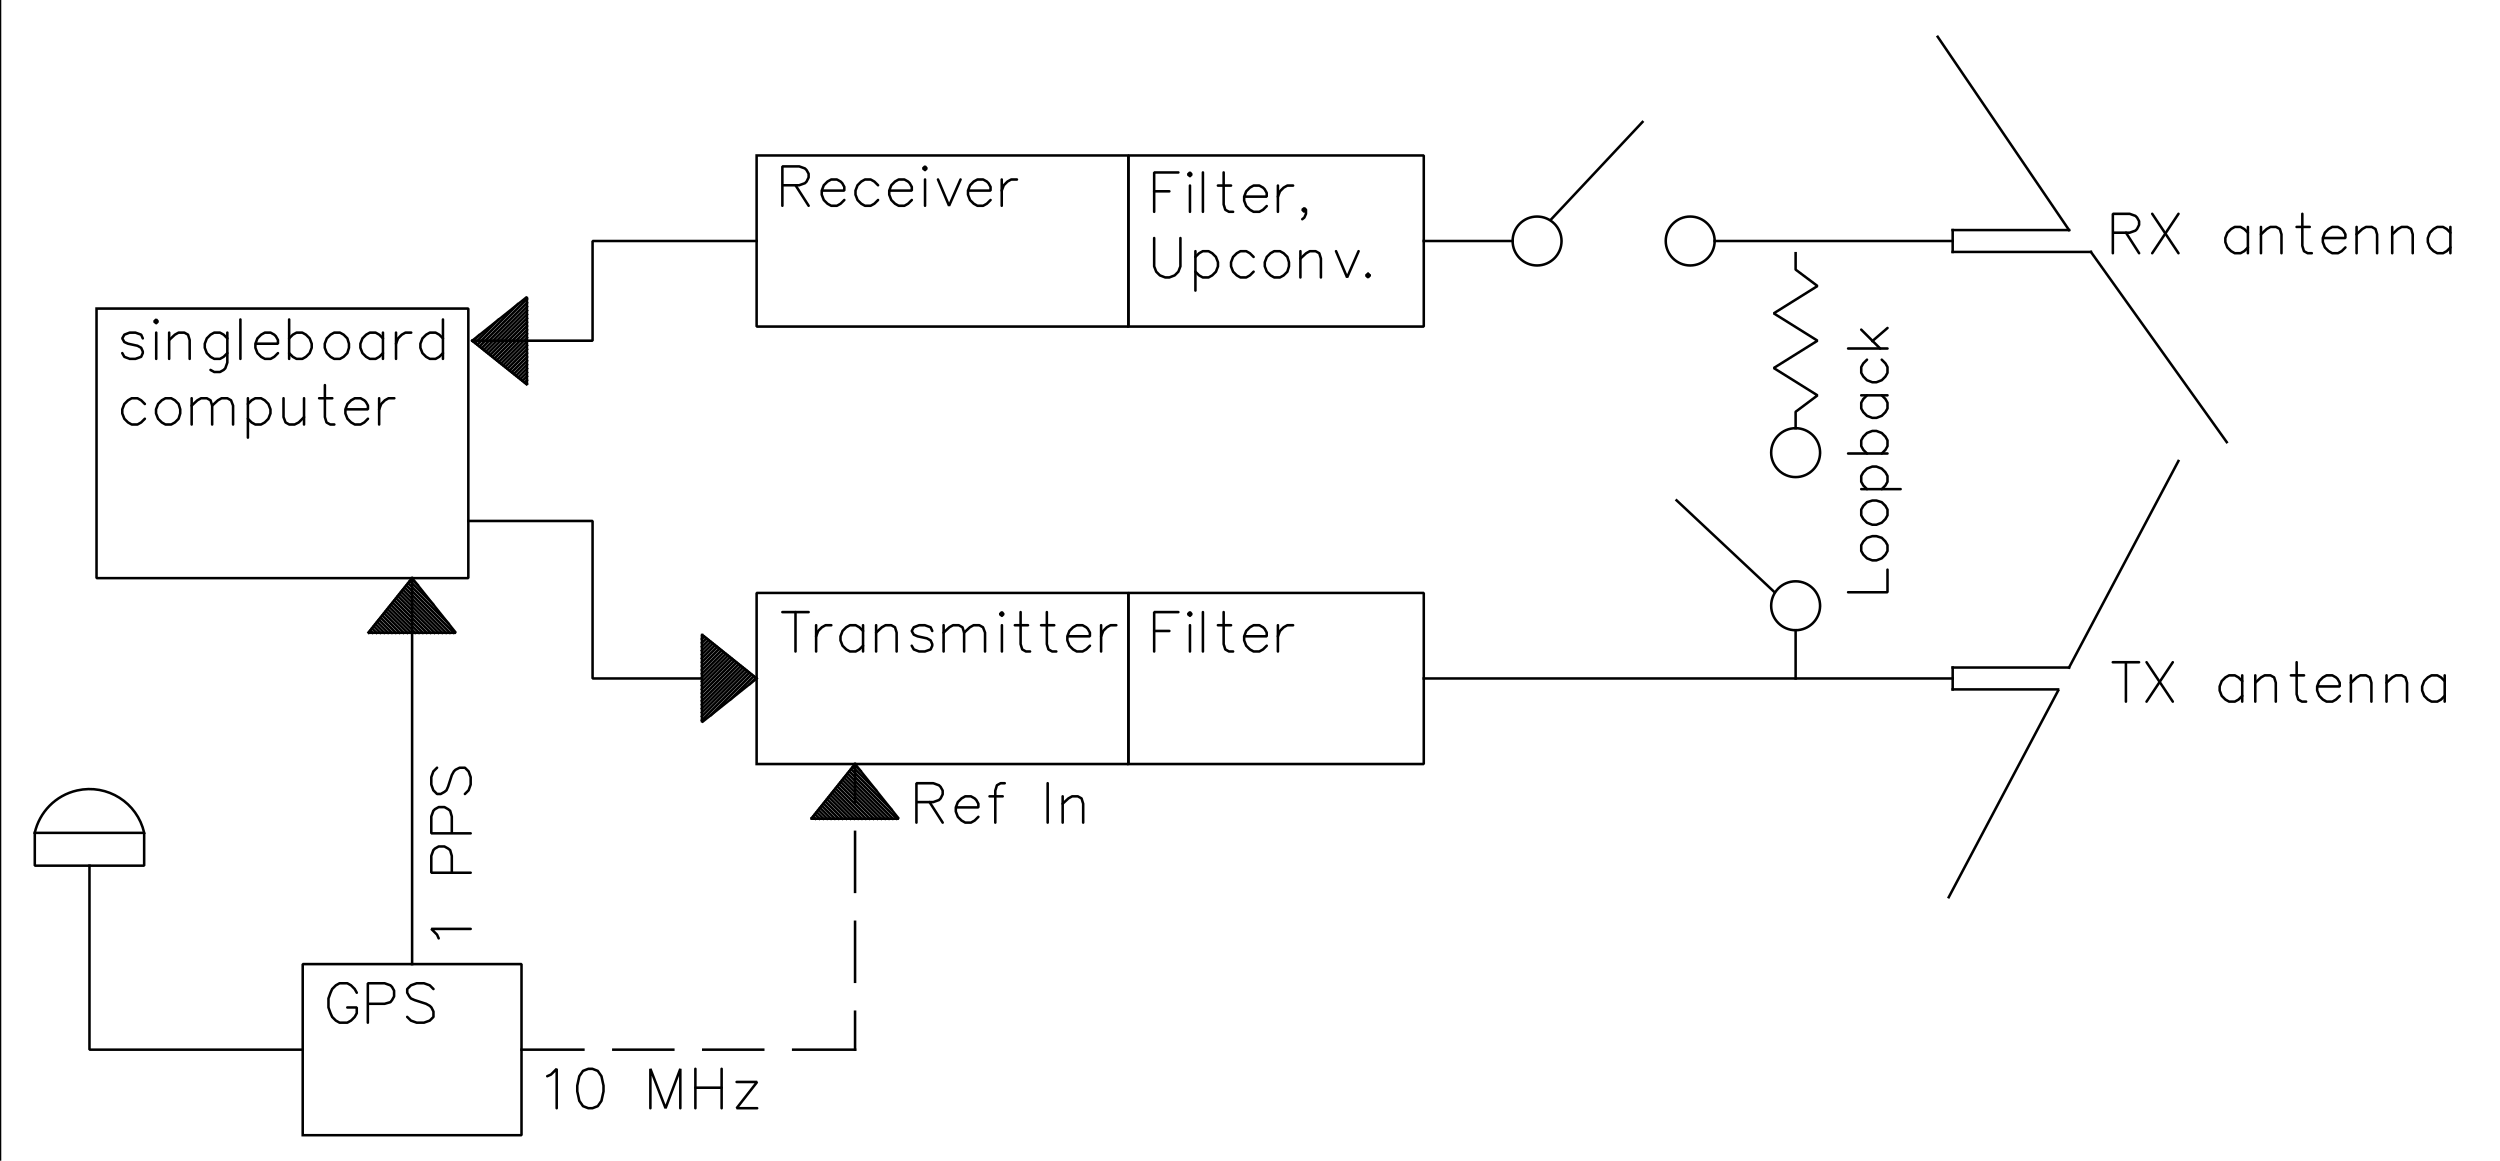 <?xml version="1.0" encoding="UTF-8" standalone="no"?>
<svg width="280.0mm" height="130.0mm"
 viewBox="0 110 980 420"
 xmlns="http://www.w3.org/2000/svg" xmlns:xlink="http://www.w3.org/1999/xlink"  version="1.2" baseProfile="tiny">
<title>Qt SVG Document</title>
<desc>Generated with Qt</desc>
<defs>
</defs>
<g fill="none" stroke="black" stroke-width="1" fill-rule="evenodd" stroke-linecap="square" stroke-linejoin="bevel" >

<g fill="#ffffff" fill-opacity="1" stroke="none" transform="matrix(1,0,0,1,0,0)"
font-family="Ubuntu" font-size="14.361" font-weight="400" font-style="normal" 
>
<path vector-effect="none" fill-rule="evenodd" d="M0,0 L1216,0 L1216,631 L0,631 L0,0"/>
</g>

<g fill="none" stroke="#000000" stroke-opacity="1" stroke-width="1" stroke-linecap="square" stroke-linejoin="bevel" transform="matrix(1,0,0,1,0,0)"
font-family="Ubuntu" font-size="14.361" font-weight="400" font-style="normal" 
>
</g>

<g fill="#000000" fill-opacity="1" stroke="#000000" stroke-opacity="1" stroke-width="1" stroke-linecap="butt" stroke-linejoin="miter" stroke-miterlimit="2" transform="matrix(1,0,0,1,0,0)"
font-family="Ubuntu" font-size="14.361" font-weight="400" font-style="normal" 
>
</g>

<g fill="#000000" fill-opacity="1" stroke="#000000" stroke-opacity="1" stroke-width="1" stroke-linecap="butt" stroke-linejoin="miter" stroke-miterlimit="2" transform="matrix(1,0,0,1,0,0)"
font-family="Ubuntu" font-size="14.361" font-weight="400" font-style="normal" 
>
</g>

<g fill="#000000" fill-opacity="1" stroke="#000000" stroke-opacity="1" stroke-width="1" stroke-linecap="square" stroke-linejoin="bevel" transform="matrix(1,0,0,1,0,0)"
font-family="Ubuntu" font-size="14.361" font-weight="400" font-style="normal" 
>
<polyline fill="none" vector-effect="non-scaling-stroke" points="37.84,213.457 37.84,319.12 183.583,319.12 183.583,213.457 37.84,213.457 " />
</g>

<g fill="#000000" fill-opacity="1" stroke="#000000" stroke-opacity="1" stroke-width="1" stroke-linecap="round" stroke-linejoin="bevel" transform="matrix(1,0,0,1,0,0)"
font-family="Ubuntu" font-size="14.361" font-weight="400" font-style="normal" 
>
<polyline fill="none" vector-effect="non-scaling-stroke" points="47.935,230.927 48.739,232.374 50.829,233.178 53.08,233.178 55.331,232.374 55.974,230.927 55.974,230.284 55.331,228.837 53.884,228.034 50.186,227.23 48.739,226.587 47.935,225.14 48.739,223.693 50.829,222.889 53.08,222.889 55.331,223.693 55.974,225.14 " />
<polyline fill="none" vector-effect="non-scaling-stroke" points="61.233,233.178 61.233,222.889 " />
<polyline fill="none" vector-effect="non-scaling-stroke" points="61.233,219.191 60.429,218.548 61.233,217.744 61.876,218.548 61.233,219.191 " />
<polyline fill="none" vector-effect="non-scaling-stroke" points="66.309,222.889 66.309,233.178 " />
<polyline fill="none" vector-effect="non-scaling-stroke" points="66.309,225.783 68.56,223.693 70.007,222.889 72.257,222.889 73.704,223.693 74.348,225.783 74.348,233.178 " />
<polyline fill="none" vector-effect="non-scaling-stroke" points="89.116,225.14 87.669,223.693 86.222,222.889 83.971,222.889 82.524,223.693 81.077,225.14 80.273,227.23 80.273,228.837 81.077,230.927 82.524,232.374 83.971,233.178 86.222,233.178 87.669,232.374 89.116,230.927 " />
<polyline fill="none" vector-effect="non-scaling-stroke" points="89.116,222.889 89.116,234.625 88.312,236.876 87.669,237.519 86.222,238.323 83.971,238.323 82.524,237.519 " />
<polyline fill="none" vector-effect="non-scaling-stroke" points="94.237,233.178 94.237,217.744 " />
<polyline fill="none" vector-effect="non-scaling-stroke" points="100.117,227.23 108.959,227.23 108.959,225.783 108.156,224.336 107.512,223.693 106.066,222.889 103.815,222.889 102.368,223.693 100.921,225.14 100.117,227.23 100.117,228.837 100.921,230.927 102.368,232.374 103.815,233.178 106.066,233.178 107.512,232.374 108.959,230.927 " />
<polyline fill="none" vector-effect="non-scaling-stroke" points="113.346,217.744 113.346,233.178 " />
<polyline fill="none" vector-effect="non-scaling-stroke" points="113.346,225.14 114.793,223.693 116.24,222.889 118.491,222.889 119.938,223.693 121.385,225.14 122.189,227.23 122.189,228.837 121.385,230.927 119.938,232.374 118.491,233.178 116.24,233.178 114.793,232.374 113.346,230.927 " />
<polyline fill="none" vector-effect="non-scaling-stroke" points="131.008,233.178 133.259,233.178 134.706,232.374 136.153,230.927 136.796,228.837 136.796,227.23 136.153,225.14 134.706,223.693 133.259,222.889 131.008,222.889 129.561,223.693 128.114,225.14 127.31,227.23 127.31,228.837 128.114,230.927 129.561,232.374 131.008,233.178 " />
<polyline fill="none" vector-effect="non-scaling-stroke" points="150.117,225.14 148.67,223.693 147.223,222.889 144.972,222.889 143.525,223.693 142.078,225.14 141.275,227.23 141.275,228.837 142.078,230.927 143.525,232.374 144.972,233.178 147.223,233.178 148.67,232.374 150.117,230.927 " />
<polyline fill="none" vector-effect="non-scaling-stroke" points="150.117,222.889 150.117,233.178 " />
<polyline fill="none" vector-effect="non-scaling-stroke" points="155.239,222.889 155.239,233.178 " />
<polyline fill="none" vector-effect="non-scaling-stroke" points="155.239,227.23 156.043,225.14 157.49,223.693 158.936,222.889 161.187,222.889 " />
<polyline fill="none" vector-effect="non-scaling-stroke" points="173.636,225.14 172.189,223.693 170.742,222.889 168.491,222.889 167.044,223.693 165.597,225.14 164.793,227.23 164.793,228.837 165.597,230.927 167.044,232.374 168.491,233.178 170.742,233.178 172.189,232.374 173.636,230.927 " />
<polyline fill="none" vector-effect="non-scaling-stroke" points="173.636,217.744 173.636,233.178 " />
<polyline fill="none" vector-effect="non-scaling-stroke" points="56.778,256.651 55.331,258.098 53.884,258.902 51.633,258.902 50.186,258.098 48.739,256.651 47.935,254.561 47.935,252.953 48.739,250.863 50.186,249.416 51.633,248.612 53.884,248.612 55.331,249.416 56.778,250.863 " />
<polyline fill="none" vector-effect="non-scaling-stroke" points="64.862,258.902 67.113,258.902 68.56,258.098 70.007,256.651 70.65,254.561 70.65,252.953 70.007,250.863 68.56,249.416 67.113,248.612 64.862,248.612 63.415,249.416 61.968,250.863 61.164,252.953 61.164,254.561 61.968,256.651 63.415,258.098 64.862,258.902 " />
<polyline fill="none" vector-effect="non-scaling-stroke" points="75.129,248.612 75.129,258.902 " />
<polyline fill="none" vector-effect="non-scaling-stroke" points="75.129,251.506 77.379,249.416 78.826,248.612 81.077,248.612 82.524,249.416 83.167,251.506 83.167,258.902 " />
<polyline fill="none" vector-effect="non-scaling-stroke" points="83.167,251.506 85.418,249.416 86.865,248.612 89.116,248.612 90.562,249.416 91.366,251.506 91.366,258.902 " />
<polyline fill="none" vector-effect="non-scaling-stroke" points="97.177,248.612 97.177,264.046 " />
<polyline fill="none" vector-effect="non-scaling-stroke" points="97.177,250.863 98.624,249.416 100.071,248.612 102.322,248.612 103.769,249.416 105.216,250.863 106.02,252.953 106.02,254.561 105.216,256.651 103.769,258.098 102.322,258.902 100.071,258.902 98.624,258.098 97.177,256.651 " />
<polyline fill="none" vector-effect="non-scaling-stroke" points="111.141,248.612 111.141,256.008 111.945,258.098 113.392,258.902 115.482,258.902 117.09,258.098 119.18,256.008 " />
<polyline fill="none" vector-effect="non-scaling-stroke" points="119.18,248.612 119.18,258.902 " />
<polyline fill="none" vector-effect="non-scaling-stroke" points="127.356,243.468 127.356,256.008 127.999,258.098 129.446,258.902 131.054,258.902 " />
<polyline fill="none" vector-effect="non-scaling-stroke" points="125.106,248.612 130.25,248.612 " />
<polyline fill="none" vector-effect="non-scaling-stroke" points="135.395,252.953 144.237,252.953 144.237,251.506 143.433,250.059 142.79,249.416 141.343,248.612 139.093,248.612 137.646,249.416 136.199,250.863 135.395,252.953 135.395,254.561 136.199,256.651 137.646,258.098 139.093,258.902 141.343,258.902 142.79,258.098 144.237,256.651 " />
<polyline fill="none" vector-effect="non-scaling-stroke" points="148.624,248.612 148.624,258.902 " />
<polyline fill="none" vector-effect="non-scaling-stroke" points="148.624,252.953 149.428,250.863 150.875,249.416 152.322,248.612 154.573,248.612 " />
</g>

<g fill="#000000" fill-opacity="1" stroke="#000000" stroke-opacity="1" stroke-width="1" stroke-linecap="square" stroke-linejoin="bevel" transform="matrix(1,0,0,1,0,0)"
font-family="Ubuntu" font-size="14.361" font-weight="400" font-style="normal" 
>
<polyline fill="none" vector-effect="non-scaling-stroke" points="296.595,153.435 296.595,220.514 442.338,220.514 442.338,153.435 296.595,153.435 " />
</g>

<g fill="#000000" fill-opacity="1" stroke="#000000" stroke-opacity="1" stroke-width="1" stroke-linecap="round" stroke-linejoin="bevel" transform="matrix(1,0,0,1,0,0)"
font-family="Ubuntu" font-size="14.361" font-weight="400" font-style="normal" 
>
<polyline fill="none" vector-effect="non-scaling-stroke" points="306.69,173.157 306.69,157.723 313.282,157.723 315.533,158.527 316.176,159.17 316.98,160.617 316.98,162.064 316.176,163.671 315.533,164.314 313.282,165.118 306.69,165.118 " />
<polyline fill="none" vector-effect="non-scaling-stroke" points="311.835,165.118 316.98,173.157 " />
<polyline fill="none" vector-effect="non-scaling-stroke" points="322.124,167.208 330.967,167.208 330.967,165.761 330.163,164.314 329.52,163.671 328.073,162.867 325.822,162.867 324.375,163.671 322.928,165.118 322.124,167.208 322.124,168.816 322.928,170.906 324.375,172.353 325.822,173.157 328.073,173.157 329.52,172.353 330.967,170.906 " />
<polyline fill="none" vector-effect="non-scaling-stroke" points="344.196,170.906 342.749,172.353 341.302,173.157 339.051,173.157 337.605,172.353 336.158,170.906 335.354,168.816 335.354,167.208 336.158,165.118 337.605,163.671 339.051,162.867 341.302,162.867 342.749,163.671 344.196,165.118 " />
<polyline fill="none" vector-effect="non-scaling-stroke" points="348.583,167.208 357.425,167.208 357.425,165.761 356.622,164.314 355.978,163.671 354.531,162.867 352.281,162.867 350.834,163.671 349.387,165.118 348.583,167.208 348.583,168.816 349.387,170.906 350.834,172.353 352.281,173.157 354.531,173.157 355.978,172.353 357.425,170.906 " />
<polyline fill="none" vector-effect="non-scaling-stroke" points="362.616,173.157 362.616,162.867 " />
<polyline fill="none" vector-effect="non-scaling-stroke" points="362.616,159.17 361.812,158.527 362.616,157.723 363.259,158.527 362.616,159.17 " />
<polyline fill="none" vector-effect="non-scaling-stroke" points="367.692,162.867 372.033,173.157 376.534,162.867 " />
<polyline fill="none" vector-effect="non-scaling-stroke" points="379.451,167.208 388.294,167.208 388.294,165.761 387.49,164.314 386.847,163.671 385.4,162.867 383.149,162.867 381.702,163.671 380.255,165.118 379.451,167.208 379.451,168.816 380.255,170.906 381.702,172.353 383.149,173.157 385.4,173.157 386.847,172.353 388.294,170.906 " />
<polyline fill="none" vector-effect="non-scaling-stroke" points="392.68,162.867 392.68,173.157 " />
<polyline fill="none" vector-effect="non-scaling-stroke" points="392.68,167.208 393.484,165.118 394.931,163.671 396.378,162.867 398.629,162.867 " />
</g>

<g fill="#000000" fill-opacity="1" stroke="#000000" stroke-opacity="1" stroke-width="1" stroke-linecap="square" stroke-linejoin="bevel" transform="matrix(1,0,0,1,0,0)"
font-family="Ubuntu" font-size="14.361" font-weight="400" font-style="normal" 
>
<polyline fill="none" vector-effect="non-scaling-stroke" points="185.127,226.053 206.563,243.202 206.563,226.053 206.563,208.904 185.127,226.053 " />
<polyline fill="none" vector-effect="non-scaling-stroke" points="185.424,226.29 187.798,223.916 " />
<polyline fill="none" vector-effect="non-scaling-stroke" points="186.266,226.964 195.376,217.853 " />
<polyline fill="none" vector-effect="non-scaling-stroke" points="187.108,227.638 202.955,211.79 " />
<polyline fill="none" vector-effect="non-scaling-stroke" points="187.95,228.311 206.563,209.698 " />
<polyline fill="none" vector-effect="non-scaling-stroke" points="188.792,228.985 206.563,211.214 " />
<polyline fill="none" vector-effect="non-scaling-stroke" points="189.634,229.659 206.563,212.73 " />
<polyline fill="none" vector-effect="non-scaling-stroke" points="190.476,230.332 206.563,214.245 " />
<polyline fill="none" vector-effect="non-scaling-stroke" points="191.318,231.006 206.563,215.761 " />
<polyline fill="none" vector-effect="non-scaling-stroke" points="192.16,231.68 206.563,217.277 " />
<polyline fill="none" vector-effect="non-scaling-stroke" points="193.003,232.353 206.563,218.793 " />
<polyline fill="none" vector-effect="non-scaling-stroke" points="193.845,233.027 206.563,220.308 " />
<polyline fill="none" vector-effect="non-scaling-stroke" points="194.687,233.701 206.563,221.824 " />
<polyline fill="none" vector-effect="non-scaling-stroke" points="195.529,234.374 206.563,223.34 " />
<polyline fill="none" vector-effect="non-scaling-stroke" points="196.371,235.048 206.563,224.856 " />
<polyline fill="none" vector-effect="non-scaling-stroke" points="197.213,235.722 206.563,226.372 " />
<polyline fill="none" vector-effect="non-scaling-stroke" points="198.055,236.395 206.563,227.887 " />
<polyline fill="none" vector-effect="non-scaling-stroke" points="198.897,237.069 206.563,229.403 " />
<polyline fill="none" vector-effect="non-scaling-stroke" points="199.739,237.743 206.563,230.919 " />
<polyline fill="none" vector-effect="non-scaling-stroke" points="200.581,238.416 206.563,232.435 " />
<polyline fill="none" vector-effect="non-scaling-stroke" points="201.424,239.09 206.563,233.95 " />
<polyline fill="none" vector-effect="non-scaling-stroke" points="202.266,239.764 206.563,235.466 " />
<polyline fill="none" vector-effect="non-scaling-stroke" points="203.108,240.437 206.563,236.982 " />
<polyline fill="none" vector-effect="non-scaling-stroke" points="203.95,241.111 206.563,238.498 " />
<polyline fill="none" vector-effect="non-scaling-stroke" points="204.792,241.785 206.563,240.014 " />
<polyline fill="none" vector-effect="non-scaling-stroke" points="205.634,242.458 206.563,241.529 " />
<polyline fill="none" vector-effect="non-scaling-stroke" points="206.476,243.132 206.563,243.045 " />
<polyline fill="none" vector-effect="non-scaling-stroke" points="296.595,392.004 296.595,324.925 442.338,324.925 442.338,392.004 296.595,392.004 " />
</g>

<g fill="#000000" fill-opacity="1" stroke="#000000" stroke-opacity="1" stroke-width="1" stroke-linecap="round" stroke-linejoin="bevel" transform="matrix(1,0,0,1,0,0)"
font-family="Ubuntu" font-size="14.361" font-weight="400" font-style="normal" 
>
<polyline fill="none" vector-effect="non-scaling-stroke" points="311.835,347.879 311.835,332.445 " />
<polyline fill="none" vector-effect="non-scaling-stroke" points="306.69,332.445 316.98,332.445 " />
<polyline fill="none" vector-effect="non-scaling-stroke" points="319.92,337.59 319.92,347.879 " />
<polyline fill="none" vector-effect="non-scaling-stroke" points="319.92,341.931 320.723,339.841 322.17,338.394 323.617,337.59 325.868,337.59 " />
<polyline fill="none" vector-effect="non-scaling-stroke" points="338.316,339.841 336.87,338.394 335.423,337.59 333.172,337.59 331.725,338.394 330.278,339.841 329.474,341.931 329.474,343.538 330.278,345.628 331.725,347.075 333.172,347.879 335.423,347.879 336.87,347.075 338.316,345.628 " />
<polyline fill="none" vector-effect="non-scaling-stroke" points="338.316,337.59 338.316,347.879 " />
<polyline fill="none" vector-effect="non-scaling-stroke" points="343.438,337.59 343.438,347.879 " />
<polyline fill="none" vector-effect="non-scaling-stroke" points="343.438,340.484 345.689,338.394 347.136,337.59 349.387,337.59 350.834,338.394 351.477,340.484 351.477,347.879 " />
<polyline fill="none" vector-effect="non-scaling-stroke" points="357.402,345.628 358.206,347.075 360.296,347.879 362.547,347.879 364.798,347.075 365.441,345.628 365.441,344.985 364.798,343.538 363.351,342.735 359.653,341.931 358.206,341.288 357.402,339.841 358.206,338.394 360.296,337.59 362.547,337.59 364.798,338.394 365.441,339.841 " />
<polyline fill="none" vector-effect="non-scaling-stroke" points="369.897,337.59 369.897,347.879 " />
<polyline fill="none" vector-effect="non-scaling-stroke" points="369.897,340.484 372.147,338.394 373.594,337.59 375.845,337.59 377.292,338.394 377.935,340.484 377.935,347.879 " />
<polyline fill="none" vector-effect="non-scaling-stroke" points="377.935,340.484 380.186,338.394 381.633,337.59 383.884,337.59 385.331,338.394 386.135,340.484 386.135,347.879 " />
<polyline fill="none" vector-effect="non-scaling-stroke" points="392.749,347.879 392.749,337.59 " />
<polyline fill="none" vector-effect="non-scaling-stroke" points="392.749,333.892 391.945,333.249 392.749,332.445 393.392,333.249 392.749,333.892 " />
<polyline fill="none" vector-effect="non-scaling-stroke" points="400.076,332.445 400.076,344.985 400.719,347.075 402.166,347.879 403.774,347.879 " />
<polyline fill="none" vector-effect="non-scaling-stroke" points="397.825,337.59 402.97,337.59 " />
<polyline fill="none" vector-effect="non-scaling-stroke" points="410.365,332.445 410.365,344.985 411.008,347.075 412.455,347.879 414.063,347.879 " />
<polyline fill="none" vector-effect="non-scaling-stroke" points="408.114,337.59 413.259,337.59 " />
<polyline fill="none" vector-effect="non-scaling-stroke" points="418.404,341.931 427.246,341.931 427.246,340.484 426.442,339.037 425.799,338.394 424.352,337.59 422.102,337.59 420.655,338.394 419.208,339.841 418.404,341.931 418.404,343.538 419.208,345.628 420.655,347.075 422.102,347.879 424.352,347.879 425.799,347.075 427.246,345.628 " />
<polyline fill="none" vector-effect="non-scaling-stroke" points="431.633,337.59 431.633,347.879 " />
<polyline fill="none" vector-effect="non-scaling-stroke" points="431.633,341.931 432.437,339.841 433.884,338.394 435.331,337.59 437.582,337.59 " />
</g>

<g fill="#000000" fill-opacity="1" stroke="#000000" stroke-opacity="1" stroke-width="1" stroke-linecap="square" stroke-linejoin="bevel" transform="matrix(1,0,0,1,0,0)"
font-family="Ubuntu" font-size="14.361" font-weight="400" font-style="normal" 
>
<polyline fill="none" vector-effect="non-scaling-stroke" points="296.595,358.464 275.159,341.316 275.159,358.464 275.159,375.613 296.595,358.464 " />
<polyline fill="none" vector-effect="non-scaling-stroke" points="296.299,358.227 293.925,360.601 " />
<polyline fill="none" vector-effect="non-scaling-stroke" points="295.457,357.553 286.346,366.664 " />
<polyline fill="none" vector-effect="non-scaling-stroke" points="294.614,356.88 278.767,372.727 " />
<polyline fill="none" vector-effect="non-scaling-stroke" points="293.772,356.206 275.159,374.819 " />
<polyline fill="none" vector-effect="non-scaling-stroke" points="292.93,355.532 275.159,373.304 " />
<polyline fill="none" vector-effect="non-scaling-stroke" points="292.088,354.859 275.159,371.788 " />
<polyline fill="none" vector-effect="non-scaling-stroke" points="291.246,354.185 275.159,370.272 " />
<polyline fill="none" vector-effect="non-scaling-stroke" points="290.404,353.511 275.159,368.756 " />
<polyline fill="none" vector-effect="non-scaling-stroke" points="289.562,352.838 275.159,367.24 " />
<polyline fill="none" vector-effect="non-scaling-stroke" points="288.72,352.164 275.159,365.725 " />
<polyline fill="none" vector-effect="non-scaling-stroke" points="287.878,351.49 275.159,364.209 " />
<polyline fill="none" vector-effect="non-scaling-stroke" points="287.036,350.817 275.159,362.693 " />
<polyline fill="none" vector-effect="non-scaling-stroke" points="286.194,350.143 275.159,361.177 " />
<polyline fill="none" vector-effect="non-scaling-stroke" points="285.351,349.469 275.159,359.662 " />
<polyline fill="none" vector-effect="non-scaling-stroke" points="284.509,348.796 275.159,358.146 " />
<polyline fill="none" vector-effect="non-scaling-stroke" points="283.667,348.122 275.159,356.63 " />
<polyline fill="none" vector-effect="non-scaling-stroke" points="282.825,347.448 275.159,355.114 " />
<polyline fill="none" vector-effect="non-scaling-stroke" points="281.983,346.775 275.159,353.599 " />
<polyline fill="none" vector-effect="non-scaling-stroke" points="281.141,346.101 275.159,352.083 " />
<polyline fill="none" vector-effect="non-scaling-stroke" points="280.299,345.427 275.159,350.567 " />
<polyline fill="none" vector-effect="non-scaling-stroke" points="279.457,344.754 275.159,349.051 " />
<polyline fill="none" vector-effect="non-scaling-stroke" points="278.615,344.08 275.159,347.535 " />
<polyline fill="none" vector-effect="non-scaling-stroke" points="277.773,343.406 275.159,346.02 " />
<polyline fill="none" vector-effect="non-scaling-stroke" points="276.93,342.733 275.159,344.504 " />
<polyline fill="none" vector-effect="non-scaling-stroke" points="276.088,342.059 275.159,342.988 " />
</g>

<g fill="#000000" fill-opacity="1" stroke="none" transform="matrix(1,0,0,1,0,0)"
font-family="Ubuntu" font-size="14.361" font-weight="400" font-style="normal" 
>
<path vector-effect="none" fill-rule="evenodd" d="M274.746,340.885 L275.746,340.885 L275.746,341.885 L274.746,341.885 L274.746,340.885"/>
</g>

<g fill="#000000" fill-opacity="1" stroke="#000000" stroke-opacity="1" stroke-width="1" stroke-linecap="square" stroke-linejoin="bevel" transform="matrix(1,0,0,1,0,0)"
font-family="Ubuntu" font-size="14.361" font-weight="400" font-style="normal" 
>
<polyline fill="none" vector-effect="non-scaling-stroke" points="442.338,392.004 442.338,324.925 558.117,324.925 558.117,392.004 442.338,392.004 " />
</g>

<g fill="#000000" fill-opacity="1" stroke="#000000" stroke-opacity="1" stroke-width="1" stroke-linecap="round" stroke-linejoin="bevel" transform="matrix(1,0,0,1,0,0)"
font-family="Ubuntu" font-size="14.361" font-weight="400" font-style="normal" 
>
<polyline fill="none" vector-effect="non-scaling-stroke" points="452.433,347.879 452.433,332.445 461.919,332.445 " />
<polyline fill="none" vector-effect="non-scaling-stroke" points="452.433,339.841 458.382,339.841 " />
<polyline fill="none" vector-effect="non-scaling-stroke" points="466.466,347.879 466.466,337.59 " />
<polyline fill="none" vector-effect="non-scaling-stroke" points="466.466,333.892 465.662,333.249 466.466,332.445 467.109,333.249 466.466,333.892 " />
<polyline fill="none" vector-effect="non-scaling-stroke" points="471.542,347.879 471.542,332.445 " />
<polyline fill="none" vector-effect="non-scaling-stroke" points="479.672,332.445 479.672,344.985 480.316,347.075 481.763,347.879 483.37,347.879 " />
<polyline fill="none" vector-effect="non-scaling-stroke" points="477.422,337.59 482.566,337.59 " />
<polyline fill="none" vector-effect="non-scaling-stroke" points="487.711,341.931 496.554,341.931 496.554,340.484 495.75,339.037 495.107,338.394 493.66,337.59 491.409,337.59 489.962,338.394 488.515,339.841 487.711,341.931 487.711,343.538 488.515,345.628 489.962,347.075 491.409,347.879 493.66,347.879 495.107,347.075 496.554,345.628 " />
<polyline fill="none" vector-effect="non-scaling-stroke" points="500.94,337.59 500.94,347.879 " />
<polyline fill="none" vector-effect="non-scaling-stroke" points="500.94,341.931 501.744,339.841 503.191,338.394 504.638,337.59 506.889,337.59 " />
</g>

<g fill="#000000" fill-opacity="1" stroke="#000000" stroke-opacity="1" stroke-width="1" stroke-linecap="square" stroke-linejoin="bevel" transform="matrix(1,0,0,1,0,0)"
font-family="Ubuntu" font-size="14.361" font-weight="400" font-style="normal" 
>
<polyline fill="none" vector-effect="non-scaling-stroke" points="442.338,220.514 442.338,153.435 558.117,153.435 558.117,220.514 442.338,220.514 " />
</g>

<g fill="#000000" fill-opacity="1" stroke="#000000" stroke-opacity="1" stroke-width="1" stroke-linecap="round" stroke-linejoin="bevel" transform="matrix(1,0,0,1,0,0)"
font-family="Ubuntu" font-size="14.361" font-weight="400" font-style="normal" 
>
<polyline fill="none" vector-effect="non-scaling-stroke" points="452.433,175.532 452.433,160.098 461.919,160.098 " />
<polyline fill="none" vector-effect="non-scaling-stroke" points="452.433,167.493 458.382,167.493 " />
<polyline fill="none" vector-effect="non-scaling-stroke" points="466.466,175.532 466.466,165.243 " />
<polyline fill="none" vector-effect="non-scaling-stroke" points="466.466,161.545 465.662,160.902 466.466,160.098 467.109,160.902 466.466,161.545 " />
<polyline fill="none" vector-effect="non-scaling-stroke" points="471.542,175.532 471.542,160.098 " />
<polyline fill="none" vector-effect="non-scaling-stroke" points="479.672,160.098 479.672,172.638 480.316,174.728 481.763,175.532 483.37,175.532 " />
<polyline fill="none" vector-effect="non-scaling-stroke" points="477.422,165.243 482.566,165.243 " />
<polyline fill="none" vector-effect="non-scaling-stroke" points="487.711,169.583 496.554,169.583 496.554,168.136 495.75,166.69 495.107,166.046 493.66,165.243 491.409,165.243 489.962,166.046 488.515,167.493 487.711,169.583 487.711,171.191 488.515,173.281 489.962,174.728 491.409,175.532 493.66,175.532 495.107,174.728 496.554,173.281 " />
<polyline fill="none" vector-effect="non-scaling-stroke" points="500.94,165.243 500.94,175.532 " />
<polyline fill="none" vector-effect="non-scaling-stroke" points="500.94,169.583 501.744,167.493 503.191,166.046 504.638,165.243 506.889,165.243 " />
<polyline fill="none" vector-effect="non-scaling-stroke" points="510.495,178.426 511.299,177.783 511.942,176.336 511.942,174.728 511.299,174.085 510.495,174.728 511.299,175.532 511.942,174.728 " />
<polyline fill="none" vector-effect="non-scaling-stroke" points="452.433,185.821 452.433,196.915 453.237,199.005 454.684,200.452 456.774,201.255 458.382,201.255 460.472,200.452 461.919,199.005 462.723,196.915 462.723,185.821 " />
<polyline fill="none" vector-effect="non-scaling-stroke" points="468.602,190.966 468.602,206.4 " />
<polyline fill="none" vector-effect="non-scaling-stroke" points="468.602,193.217 470.049,191.77 471.496,190.966 473.747,190.966 475.194,191.77 476.641,193.217 477.445,195.307 477.445,196.915 476.641,199.005 475.194,200.452 473.747,201.255 471.496,201.255 470.049,200.452 468.602,199.005 " />
<polyline fill="none" vector-effect="non-scaling-stroke" points="491.409,199.005 489.962,200.452 488.515,201.255 486.264,201.255 484.817,200.452 483.37,199.005 482.566,196.915 482.566,195.307 483.37,193.217 484.817,191.77 486.264,190.966 488.515,190.966 489.962,191.77 491.409,193.217 " />
<polyline fill="none" vector-effect="non-scaling-stroke" points="499.493,201.255 501.744,201.255 503.191,200.452 504.638,199.005 505.281,196.915 505.281,195.307 504.638,193.217 503.191,191.77 501.744,190.966 499.493,190.966 498.046,191.77 496.599,193.217 495.796,195.307 495.796,196.915 496.599,199.005 498.046,200.452 499.493,201.255 " />
<polyline fill="none" vector-effect="non-scaling-stroke" points="509.76,190.966 509.76,201.255 " />
<polyline fill="none" vector-effect="non-scaling-stroke" points="509.76,193.86 512.011,191.77 513.458,190.966 515.708,190.966 517.155,191.77 517.798,193.86 517.798,201.255 " />
<polyline fill="none" vector-effect="non-scaling-stroke" points="523.724,190.966 528.065,201.255 532.566,190.966 " />
<polyline fill="none" vector-effect="non-scaling-stroke" points="536.287,199.808 535.483,200.452 536.287,201.255 536.93,200.452 " />
<polyline fill="none" vector-effect="non-scaling-stroke" points="536.287,199.808 536.93,200.452 " />
</g>

<g fill="#000000" fill-opacity="1" stroke="#000000" stroke-opacity="1" stroke-width="1" stroke-linecap="square" stroke-linejoin="bevel" transform="matrix(1,0,0,1,0,0)"
font-family="Ubuntu" font-size="14.361" font-weight="400" font-style="normal" 
>
<polyline fill="none" vector-effect="non-scaling-stroke" points="558.117,186.975 592.948,186.975 " />
<polyline fill="none" vector-effect="non-scaling-stroke" points="558.117,358.464 602.534,358.464 765.449,358.464 " />
<polyline fill="none" vector-effect="non-scaling-stroke" points="185.127,226.053 232.287,226.053 232.287,186.975 296.595,186.975 " />
<polyline fill="none" vector-effect="non-scaling-stroke" points="765.449,182.687 811.065,182.687 " />
<polyline fill="none" vector-effect="non-scaling-stroke" points="811.065,182.687 759.575,106.91 " />
<polyline fill="none" vector-effect="non-scaling-stroke" points="872.883,265.817 819.64,191.262 " />
<polyline fill="none" vector-effect="non-scaling-stroke" points="765.449,191.262 819.64,191.262 " />
<polyline fill="none" vector-effect="non-scaling-stroke" points="765.449,182.687 765.449,191.262 " />
<polyline fill="none" vector-effect="non-scaling-stroke" points="765.449,354.177 811.065,354.177 " />
<polyline fill="none" vector-effect="non-scaling-stroke" points="811.065,354.177 853.937,273.213 " />
<polyline fill="none" vector-effect="non-scaling-stroke" points="763.905,444.209 806.778,363.245 " />
<polyline fill="none" vector-effect="non-scaling-stroke" points="765.449,362.752 806.778,362.752 " />
</g>

<g fill="#000000" fill-opacity="1" stroke="#000000" stroke-opacity="1" stroke-width="1" stroke-linecap="round" stroke-linejoin="bevel" transform="matrix(1,0,0,1,0,0)"
font-family="Ubuntu" font-size="14.361" font-weight="400" font-style="normal" 
>
<polyline fill="none" vector-effect="non-scaling-stroke" points="833.359,367.532 833.359,352.098 " />
<polyline fill="none" vector-effect="non-scaling-stroke" points="828.214,352.098 838.503,352.098 " />
<polyline fill="none" vector-effect="non-scaling-stroke" points="841.443,367.532 851.733,352.098 " />
<polyline fill="none" vector-effect="non-scaling-stroke" points="841.443,352.098 851.733,367.532 " />
<polyline fill="none" vector-effect="non-scaling-stroke" points="878.949,359.493 877.502,358.047 876.055,357.243 873.804,357.243 872.357,358.047 870.91,359.493 870.107,361.583 870.107,363.191 870.91,365.281 872.357,366.728 873.804,367.532 876.055,367.532 877.502,366.728 878.949,365.281 " />
<polyline fill="none" vector-effect="non-scaling-stroke" points="878.949,357.243 878.949,367.532 " />
<polyline fill="none" vector-effect="non-scaling-stroke" points="884.071,357.243 884.071,367.532 " />
<polyline fill="none" vector-effect="non-scaling-stroke" points="884.071,360.137 886.322,358.047 887.768,357.243 890.019,357.243 891.466,358.047 892.109,360.137 892.109,367.532 " />
<polyline fill="none" vector-effect="non-scaling-stroke" points="900.286,352.098 900.286,364.638 900.929,366.728 902.376,367.532 903.983,367.532 " />
<polyline fill="none" vector-effect="non-scaling-stroke" points="898.035,357.243 903.18,357.243 " />
<polyline fill="none" vector-effect="non-scaling-stroke" points="908.324,361.583 917.167,361.583 917.167,360.137 916.363,358.69 915.72,358.047 914.273,357.243 912.022,357.243 910.575,358.047 909.128,359.493 908.324,361.583 908.324,363.191 909.128,365.281 910.575,366.728 912.022,367.532 914.273,367.532 915.72,366.728 917.167,365.281 " />
<polyline fill="none" vector-effect="non-scaling-stroke" points="921.553,357.243 921.553,367.532 " />
<polyline fill="none" vector-effect="non-scaling-stroke" points="921.553,360.137 923.804,358.047 925.251,357.243 927.502,357.243 928.949,358.047 929.592,360.137 929.592,367.532 " />
<polyline fill="none" vector-effect="non-scaling-stroke" points="935.518,357.243 935.518,367.532 " />
<polyline fill="none" vector-effect="non-scaling-stroke" points="935.518,360.137 937.768,358.047 939.215,357.243 941.466,357.243 942.913,358.047 943.556,360.137 943.556,367.532 " />
<polyline fill="none" vector-effect="non-scaling-stroke" points="958.324,359.493 956.877,358.047 955.43,357.243 953.18,357.243 951.733,358.047 950.286,359.493 949.482,361.583 949.482,363.191 950.286,365.281 951.733,366.728 953.18,367.532 955.43,367.532 956.877,366.728 958.324,365.281 " />
<polyline fill="none" vector-effect="non-scaling-stroke" points="958.324,357.243 958.324,367.532 " />
<polyline fill="none" vector-effect="non-scaling-stroke" points="828.238,191.755 828.238,176.321 834.829,176.321 837.08,177.125 837.723,177.768 838.527,179.215 838.527,180.662 837.723,182.269 837.08,182.912 834.829,183.716 828.238,183.716 " />
<polyline fill="none" vector-effect="non-scaling-stroke" points="833.382,183.716 838.527,191.755 " />
<polyline fill="none" vector-effect="non-scaling-stroke" points="843.672,191.755 853.961,176.321 " />
<polyline fill="none" vector-effect="non-scaling-stroke" points="843.672,176.321 853.961,191.755 " />
<polyline fill="none" vector-effect="non-scaling-stroke" points="881.177,183.716 879.731,182.269 878.284,181.466 876.033,181.466 874.586,182.269 873.139,183.716 872.335,185.806 872.335,187.414 873.139,189.504 874.586,190.951 876.033,191.755 878.284,191.755 879.731,190.951 881.177,189.504 " />
<polyline fill="none" vector-effect="non-scaling-stroke" points="881.177,181.466 881.177,191.755 " />
<polyline fill="none" vector-effect="non-scaling-stroke" points="886.299,181.466 886.299,191.755 " />
<polyline fill="none" vector-effect="non-scaling-stroke" points="886.299,184.359 888.55,182.269 889.997,181.466 892.248,181.466 893.695,182.269 894.338,184.359 894.338,191.755 " />
<polyline fill="none" vector-effect="non-scaling-stroke" points="902.514,176.321 902.514,188.861 903.157,190.951 904.604,191.755 906.212,191.755 " />
<polyline fill="none" vector-effect="non-scaling-stroke" points="900.263,181.466 905.408,181.466 " />
<polyline fill="none" vector-effect="non-scaling-stroke" points="910.553,185.806 919.395,185.806 919.395,184.359 918.591,182.912 917.948,182.269 916.501,181.466 914.251,181.466 912.804,182.269 911.357,183.716 910.553,185.806 910.553,187.414 911.357,189.504 912.804,190.951 914.251,191.755 916.501,191.755 917.948,190.951 919.395,189.504 " />
<polyline fill="none" vector-effect="non-scaling-stroke" points="923.782,181.466 923.782,191.755 " />
<polyline fill="none" vector-effect="non-scaling-stroke" points="923.782,184.359 926.033,182.269 927.48,181.466 929.731,181.466 931.178,182.269 931.821,184.359 931.821,191.755 " />
<polyline fill="none" vector-effect="non-scaling-stroke" points="937.746,181.466 937.746,191.755 " />
<polyline fill="none" vector-effect="non-scaling-stroke" points="937.746,184.359 939.997,182.269 941.444,181.466 943.695,181.466 945.142,182.269 945.785,184.359 945.785,191.755 " />
<polyline fill="none" vector-effect="non-scaling-stroke" points="960.553,183.716 959.106,182.269 957.659,181.466 955.408,181.466 953.961,182.269 952.514,183.716 951.71,185.806 951.71,187.414 952.514,189.504 953.961,190.951 955.408,191.755 957.659,191.755 959.106,190.951 960.553,189.504 " />
<polyline fill="none" vector-effect="non-scaling-stroke" points="960.553,181.466 960.553,191.755 " />
</g>

<g fill="#000000" fill-opacity="1" stroke="#000000" stroke-opacity="1" stroke-width="1" stroke-linecap="square" stroke-linejoin="bevel" transform="matrix(1,0,0,1,0,0)"
font-family="Ubuntu" font-size="14.361" font-weight="400" font-style="normal" 
>
</g>

<g fill="none" stroke="#000000" stroke-opacity="1" stroke-width="1" stroke-linecap="square" stroke-linejoin="bevel" transform="matrix(1,0,0,1,602.534,186.975)"
font-family="Ubuntu" font-size="14.361" font-weight="400" font-style="normal" 
>
<path vector-effect="non-scaling-stroke" fill-rule="evenodd" d="M9.587,0 C9.587,-5.295 5.295,-9.587 0,-9.587 C-5.295,-9.587 -9.587,-5.295 -9.587,0 C-9.587,5.295 -5.295,9.587 0,9.587 C5.295,9.587 9.587,5.295 9.587,0 "/>
</g>

<g fill="#000000" fill-opacity="1" stroke="#000000" stroke-opacity="1" stroke-width="1" stroke-linecap="square" stroke-linejoin="bevel" transform="matrix(1,0,0,1,0,0)"
font-family="Ubuntu" font-size="14.361" font-weight="400" font-style="normal" 
>
<polyline fill="none" vector-effect="non-scaling-stroke" points="607.859,178.696 643.862,140.308 " />
</g>

<g fill="none" stroke="#000000" stroke-opacity="1" stroke-width="1" stroke-linecap="square" stroke-linejoin="bevel" transform="matrix(1,0,0,1,662.556,186.975)"
font-family="Ubuntu" font-size="14.361" font-weight="400" font-style="normal" 
>
<path vector-effect="non-scaling-stroke" fill-rule="evenodd" d="M9.587,0 C9.587,-5.295 5.295,-9.587 0,-9.587 C-5.295,-9.587 -9.587,-5.295 -9.587,0 C-9.587,5.295 -5.295,9.587 0,9.587 C5.295,9.587 9.587,5.295 9.587,0 "/>
</g>

<g fill="#000000" fill-opacity="1" stroke="#000000" stroke-opacity="1" stroke-width="1" stroke-linecap="square" stroke-linejoin="bevel" transform="matrix(1,0,0,1,0,0)"
font-family="Ubuntu" font-size="14.361" font-weight="400" font-style="normal" 
>
<polyline fill="none" vector-effect="non-scaling-stroke" points="672.142,186.975 765.449,186.975 " />
</g>

<g fill="none" stroke="#000000" stroke-opacity="1" stroke-width="1" stroke-linecap="square" stroke-linejoin="bevel" transform="matrix(1,0,0,1,703.884,329.959)"
font-family="Ubuntu" font-size="14.361" font-weight="400" font-style="normal" 
>
<path vector-effect="non-scaling-stroke" fill-rule="evenodd" d="M9.587,0 C9.587,-5.295 5.295,-9.587 0,-9.587 C-5.295,-9.587 -9.587,-5.295 -9.587,0 C-9.587,5.295 -5.295,9.587 0,9.587 C5.295,9.587 9.587,5.295 9.587,0 "/>
</g>

<g fill="#000000" fill-opacity="1" stroke="#000000" stroke-opacity="1" stroke-width="1" stroke-linecap="square" stroke-linejoin="bevel" transform="matrix(1,0,0,1,0,0)"
font-family="Ubuntu" font-size="14.361" font-weight="400" font-style="normal" 
>
</g>

<g fill="none" stroke="#000000" stroke-opacity="1" stroke-width="1" stroke-linecap="square" stroke-linejoin="bevel" transform="matrix(1,0,0,1,703.884,269.937)"
font-family="Ubuntu" font-size="14.361" font-weight="400" font-style="normal" 
>
<path vector-effect="non-scaling-stroke" fill-rule="evenodd" d="M9.587,0 C9.587,-5.295 5.295,-9.587 0,-9.587 C-5.295,-9.587 -9.587,-5.295 -9.587,0 C-9.587,5.295 -5.295,9.587 0,9.587 C5.295,9.587 9.587,5.295 9.587,0 "/>
</g>

<g fill="#000000" fill-opacity="1" stroke="#000000" stroke-opacity="1" stroke-width="1" stroke-linecap="square" stroke-linejoin="bevel" transform="matrix(1,0,0,1,0,0)"
font-family="Ubuntu" font-size="14.361" font-weight="400" font-style="normal" 
>
<polyline fill="none" vector-effect="non-scaling-stroke" points="695.605,324.634 657.217,288.631 " />
<polyline fill="none" vector-effect="non-scaling-stroke" points="703.884,191.755 703.884,198.186 712.458,204.617 695.309,215.335 712.458,226.053 695.309,236.771 712.458,247.489 703.884,253.92 703.884,260.351 " />
<polyline fill="none" vector-effect="non-scaling-stroke" points="703.884,339.545 703.884,358.464 " />
<polyline fill="none" vector-effect="non-scaling-stroke" points="765.449,362.752 765.449,354.177 " />
</g>

<g fill="#000000" fill-opacity="1" stroke="#000000" stroke-opacity="1" stroke-width="1" stroke-linecap="round" stroke-linejoin="bevel" transform="matrix(1,0,0,1,0,0)"
font-family="Ubuntu" font-size="14.361" font-weight="400" font-style="normal" 
>
<polyline fill="none" vector-effect="non-scaling-stroke" points="724.463,324.66 739.897,324.66 739.897,315.817 " />
<polyline fill="none" vector-effect="non-scaling-stroke" points="739.897,308.468 739.897,306.217 739.093,304.77 737.646,303.323 735.556,302.68 733.948,302.68 731.858,303.323 730.411,304.77 729.607,306.217 729.607,308.468 730.411,309.915 731.858,311.361 733.948,312.165 735.556,312.165 737.646,311.361 739.093,309.915 739.897,308.468 " />
<polyline fill="none" vector-effect="non-scaling-stroke" points="739.897,294.503 739.897,292.253 739.093,290.806 737.646,289.359 735.556,288.716 733.948,288.716 731.858,289.359 730.411,290.806 729.607,292.253 729.607,294.503 730.411,295.95 731.858,297.397 733.948,298.201 735.556,298.201 737.646,297.397 739.093,295.95 739.897,294.503 " />
<polyline fill="none" vector-effect="non-scaling-stroke" points="729.607,284.237 745.041,284.237 " />
<polyline fill="none" vector-effect="non-scaling-stroke" points="731.858,284.237 730.411,282.79 729.607,281.343 729.607,279.092 730.411,277.645 731.858,276.198 733.948,275.395 735.556,275.395 737.646,276.198 739.093,277.645 739.897,279.092 739.897,281.343 739.093,282.79 737.646,284.237 " />
<polyline fill="none" vector-effect="non-scaling-stroke" points="724.463,270.273 739.897,270.273 " />
<polyline fill="none" vector-effect="non-scaling-stroke" points="731.858,270.273 730.411,268.826 729.607,267.379 729.607,265.128 730.411,263.681 731.858,262.234 733.948,261.43 735.556,261.43 737.646,262.234 739.093,263.681 739.897,265.128 739.897,267.379 739.093,268.826 737.646,270.273 " />
<polyline fill="none" vector-effect="non-scaling-stroke" points="731.858,247.466 730.411,248.913 729.607,250.36 729.607,252.611 730.411,254.058 731.858,255.505 733.948,256.309 735.556,256.309 737.646,255.505 739.093,254.058 739.897,252.611 739.897,250.36 739.093,248.913 737.646,247.466 " />
<polyline fill="none" vector-effect="non-scaling-stroke" points="729.607,247.466 739.897,247.466 " />
<polyline fill="none" vector-effect="non-scaling-stroke" points="737.646,233.502 739.093,234.949 739.897,236.396 739.897,238.647 739.093,240.094 737.646,241.541 735.556,242.344 733.948,242.344 731.858,241.541 730.411,240.094 729.607,238.647 729.607,236.396 730.411,234.949 731.858,233.502 " />
<polyline fill="none" vector-effect="non-scaling-stroke" points="724.463,229.115 739.897,229.115 " />
<polyline fill="none" vector-effect="non-scaling-stroke" points="737.003,229.115 729.607,221.72 " />
<polyline fill="none" vector-effect="non-scaling-stroke" points="733.948,226.221 739.897,221.077 " />
</g>

<g fill="#000000" fill-opacity="1" stroke="#000000" stroke-opacity="1" stroke-width="1" stroke-linecap="square" stroke-linejoin="bevel" transform="matrix(1,0,0,1,0,0)"
font-family="Ubuntu" font-size="14.361" font-weight="400" font-style="normal" 
>
<polyline fill="none" vector-effect="non-scaling-stroke" points="118.663,537.504 118.663,470.426 204.431,470.426 204.431,537.504 118.663,537.504 " />
</g>

<g fill="#000000" fill-opacity="1" stroke="#000000" stroke-opacity="1" stroke-width="1" stroke-linecap="round" stroke-linejoin="bevel" transform="matrix(1,0,0,1,0,0)"
font-family="Ubuntu" font-size="14.361" font-weight="400" font-style="normal" 
>
<polyline fill="none" vector-effect="non-scaling-stroke" points="136.153,487.431 139.851,487.431 139.851,489.682 139.047,491.129 137.6,492.576 136.153,493.38 133.099,493.38 131.652,492.576 130.205,491.129 129.562,489.682 128.758,487.431 128.758,483.894 129.562,481.644 130.205,480.197 131.652,478.75 133.099,477.946 136.153,477.946 137.6,478.75 139.047,480.197 139.851,481.644 " />
<polyline fill="none" vector-effect="non-scaling-stroke" points="144.192,493.38 144.192,477.946 150.784,477.946 153.034,478.75 153.677,479.393 154.481,480.84 154.481,483.09 153.677,484.537 153.034,485.341 150.784,485.984 144.192,485.984 " />
<polyline fill="none" vector-effect="non-scaling-stroke" points="159.626,491.129 161.073,492.576 163.324,493.38 166.218,493.38 168.468,492.576 169.915,491.129 169.915,489.039 169.112,487.431 168.468,486.788 167.022,485.984 162.52,484.537 161.073,483.894 160.43,483.09 159.626,481.644 159.626,480.197 161.073,478.75 163.324,477.946 166.218,477.946 168.468,478.75 169.915,480.197 " />
</g>

<g fill="#000000" fill-opacity="1" stroke="#000000" stroke-opacity="1" stroke-width="1" stroke-linecap="square" stroke-linejoin="bevel" transform="matrix(1,0,0,1,0,0)"
font-family="Ubuntu" font-size="14.361" font-weight="400" font-style="normal" 
>
<polyline fill="none" vector-effect="non-scaling-stroke" points="118.663,503.965 35.073,503.965 35.073,461.851 35.073,431.841 " />
<polyline fill="none" vector-effect="non-scaling-stroke" points="13.637,418.979 13.637,431.841 56.51,431.841 56.51,418.979 13.637,418.979 " />
</g>

<g fill="none" stroke="#000000" stroke-opacity="1" stroke-width="1" stroke-linecap="square" stroke-linejoin="bevel" transform="matrix(0.976,-0.22,0.22,0.976,35.073,423.802)"
font-family="Ubuntu" font-size="14.361" font-weight="400" font-style="normal" 
>
<path vector-effect="non-scaling-stroke" fill-rule="evenodd" d="M21.972,0 C21.972,-12.135 12.135,-21.972 0,-21.972 C-8.766,-21.972 -16.332,-16.839 -19.858,-9.415 "/>
</g>

<g fill="#000000" fill-opacity="1" stroke="#000000" stroke-opacity="1" stroke-width="1" stroke-linecap="square" stroke-linejoin="bevel" transform="matrix(1,0,0,1,0,0)"
font-family="Ubuntu" font-size="14.361" font-weight="400" font-style="normal" 
>
<polyline fill="none" vector-effect="non-scaling-stroke" points="161.547,470.426 161.547,319.12 " />
<polyline fill="none" vector-effect="non-scaling-stroke" points="161.31,319.417 163.684,321.791 " />
<polyline fill="none" vector-effect="non-scaling-stroke" points="160.636,320.259 169.747,329.37 " />
<polyline fill="none" vector-effect="non-scaling-stroke" points="159.962,321.101 175.81,336.949 " />
<polyline fill="none" vector-effect="non-scaling-stroke" points="159.289,321.943 177.902,340.557 " />
<polyline fill="none" vector-effect="non-scaling-stroke" points="158.615,322.786 176.386,340.557 " />
<polyline fill="none" vector-effect="non-scaling-stroke" points="157.941,323.628 174.87,340.557 " />
<polyline fill="none" vector-effect="non-scaling-stroke" points="157.268,324.47 173.355,340.557 " />
<polyline fill="none" vector-effect="non-scaling-stroke" points="156.594,325.312 171.839,340.557 " />
<polyline fill="none" vector-effect="non-scaling-stroke" points="155.92,326.154 170.323,340.557 " />
<polyline fill="none" vector-effect="non-scaling-stroke" points="155.247,326.996 168.807,340.557 " />
<polyline fill="none" vector-effect="non-scaling-stroke" points="154.573,327.838 167.292,340.557 " />
<polyline fill="none" vector-effect="non-scaling-stroke" points="153.899,328.68 165.776,340.557 " />
<polyline fill="none" vector-effect="non-scaling-stroke" points="153.226,329.522 164.26,340.557 " />
<polyline fill="none" vector-effect="non-scaling-stroke" points="152.552,330.364 162.744,340.557 " />
<polyline fill="none" vector-effect="non-scaling-stroke" points="151.878,331.207 161.228,340.557 " />
<polyline fill="none" vector-effect="non-scaling-stroke" points="151.205,332.049 159.713,340.557 " />
<polyline fill="none" vector-effect="non-scaling-stroke" points="150.531,332.891 158.197,340.557 " />
<polyline fill="none" vector-effect="non-scaling-stroke" points="149.857,333.733 156.681,340.557 " />
<polyline fill="none" vector-effect="non-scaling-stroke" points="149.184,334.575 155.165,340.557 " />
<polyline fill="none" vector-effect="non-scaling-stroke" points="148.51,335.417 153.65,340.557 " />
<polyline fill="none" vector-effect="non-scaling-stroke" points="147.836,336.259 152.134,340.557 " />
<polyline fill="none" vector-effect="non-scaling-stroke" points="147.163,337.101 150.618,340.557 " />
<polyline fill="none" vector-effect="non-scaling-stroke" points="146.489,337.943 149.102,340.557 " />
<polyline fill="none" vector-effect="non-scaling-stroke" points="145.815,338.785 147.586,340.557 " />
<polyline fill="none" vector-effect="non-scaling-stroke" points="145.141,339.627 146.071,340.557 " />
<polyline fill="none" vector-effect="non-scaling-stroke" points="144.468,340.47 144.555,340.557 " />
<polyline fill="none" vector-effect="non-scaling-stroke" points="161.547,319.12 144.398,340.557 161.547,340.557 178.696,340.557 161.547,319.12 " />
<polyline fill="none" vector-effect="non-scaling-stroke" points="183.583,296.722 232.287,296.722 232.287,358.464 275.159,358.464 " />
</g>

<g fill="#000000" fill-opacity="1" stroke="#000000" stroke-opacity="1" stroke-width="1" stroke-linecap="round" stroke-linejoin="bevel" transform="matrix(1,0,0,1,0,0)"
font-family="Ubuntu" font-size="14.361" font-weight="400" font-style="normal" 
>
<polyline fill="none" vector-effect="non-scaling-stroke" points="171.961,460.331 171.318,458.884 169.067,456.633 184.501,456.633 " />
<polyline fill="none" vector-effect="non-scaling-stroke" points="184.501,434.607 169.067,434.607 169.067,428.016 169.871,425.765 170.514,425.122 171.961,424.318 174.212,424.318 175.659,425.122 176.462,425.765 177.106,428.016 177.106,434.607 " />
<polyline fill="none" vector-effect="non-scaling-stroke" points="184.501,419.173 169.067,419.173 169.067,412.582 169.871,410.331 170.514,409.688 171.961,408.884 174.212,408.884 175.659,409.688 176.462,410.331 177.106,412.582 177.106,419.173 " />
<polyline fill="none" vector-effect="non-scaling-stroke" points="182.25,403.739 183.697,402.292 184.501,400.042 184.501,397.148 183.697,394.897 182.25,393.45 180.16,393.45 178.552,394.254 177.909,394.897 177.106,396.344 175.659,400.845 175.015,402.292 174.212,402.935 172.765,403.739 171.318,403.739 169.871,402.292 169.067,400.042 169.067,397.148 169.871,394.897 171.318,393.45 " />
</g>

<g fill="#000000" fill-opacity="1" stroke="#000000" stroke-opacity="1" stroke-width="1" stroke-linecap="square" stroke-linejoin="bevel" transform="matrix(1,0,0,1,0,0)"
font-family="Ubuntu" font-size="14.361" font-weight="400" font-style="normal" 
>
<polyline fill="none" vector-effect="non-scaling-stroke" points="204.431,503.965 228.681,503.965 " />
<polyline fill="none" vector-effect="non-scaling-stroke" points="240.431,503.965 263.931,503.965 " />
<polyline fill="none" vector-effect="non-scaling-stroke" points="275.681,503.965 299.181,503.965 " />
<polyline fill="none" vector-effect="non-scaling-stroke" points="310.931,503.965 335.181,503.965 " />
<polyline fill="none" vector-effect="non-scaling-stroke" points="335.181,503.965 335.181,489.109 " />
<polyline fill="none" vector-effect="non-scaling-stroke" points="335.181,477.359 335.181,453.859 " />
<polyline fill="none" vector-effect="non-scaling-stroke" points="335.181,442.109 335.181,418.609 " />
<polyline fill="none" vector-effect="non-scaling-stroke" points="335.181,406.859 335.181,392.004 " />
<polyline fill="none" vector-effect="non-scaling-stroke" points="334.943,392.3 337.317,394.674 " />
<polyline fill="none" vector-effect="non-scaling-stroke" points="334.27,393.142 343.38,402.253 " />
<polyline fill="none" vector-effect="non-scaling-stroke" points="333.596,393.985 349.443,409.832 " />
<polyline fill="none" vector-effect="non-scaling-stroke" points="332.922,394.827 351.535,413.44 " />
<polyline fill="none" vector-effect="non-scaling-stroke" points="332.249,395.669 350.02,413.44 " />
<polyline fill="none" vector-effect="non-scaling-stroke" points="331.575,396.511 348.504,413.44 " />
<polyline fill="none" vector-effect="non-scaling-stroke" points="330.901,397.353 346.988,413.44 " />
<polyline fill="none" vector-effect="non-scaling-stroke" points="330.227,398.195 345.472,413.44 " />
<polyline fill="none" vector-effect="non-scaling-stroke" points="329.554,399.037 343.957,413.44 " />
<polyline fill="none" vector-effect="non-scaling-stroke" points="328.88,399.879 342.441,413.44 " />
<polyline fill="none" vector-effect="non-scaling-stroke" points="328.206,400.721 340.925,413.44 " />
<polyline fill="none" vector-effect="non-scaling-stroke" points="327.533,401.563 339.409,413.44 " />
<polyline fill="none" vector-effect="non-scaling-stroke" points="326.859,402.406 337.893,413.44 " />
<polyline fill="none" vector-effect="non-scaling-stroke" points="326.185,403.248 336.378,413.44 " />
<polyline fill="none" vector-effect="non-scaling-stroke" points="325.512,404.09 334.862,413.44 " />
<polyline fill="none" vector-effect="non-scaling-stroke" points="324.838,404.932 333.346,413.44 " />
<polyline fill="none" vector-effect="non-scaling-stroke" points="324.164,405.774 331.83,413.44 " />
<polyline fill="none" vector-effect="non-scaling-stroke" points="323.491,406.616 330.315,413.44 " />
<polyline fill="none" vector-effect="non-scaling-stroke" points="322.817,407.458 328.799,413.44 " />
<polyline fill="none" vector-effect="non-scaling-stroke" points="322.143,408.3 327.283,413.44 " />
<polyline fill="none" vector-effect="non-scaling-stroke" points="321.47,409.142 325.767,413.44 " />
<polyline fill="none" vector-effect="non-scaling-stroke" points="320.796,409.984 324.252,413.44 " />
<polyline fill="none" vector-effect="non-scaling-stroke" points="320.122,410.826 322.736,413.44 " />
<polyline fill="none" vector-effect="non-scaling-stroke" points="319.449,411.669 321.22,413.44 " />
<polyline fill="none" vector-effect="non-scaling-stroke" points="318.775,412.511 319.704,413.44 " />
</g>

<g fill="#000000" fill-opacity="1" stroke="none" transform="matrix(1,0,0,1,0,0)"
font-family="Ubuntu" font-size="14.361" font-weight="400" font-style="normal" 
>
<path vector-effect="none" fill-rule="evenodd" d="M317.601,412.853 L318.601,412.853 L318.601,413.853 L317.601,413.853 L317.601,412.853"/>
</g>

<g fill="#000000" fill-opacity="1" stroke="#000000" stroke-opacity="1" stroke-width="1" stroke-linecap="square" stroke-linejoin="bevel" transform="matrix(1,0,0,1,0,0)"
font-family="Ubuntu" font-size="14.361" font-weight="400" font-style="normal" 
>
<polyline fill="none" vector-effect="non-scaling-stroke" points="335.181,392.004 318.032,413.44 335.181,413.44 352.33,413.44 335.181,392.004 " />
</g>

<g fill="#000000" fill-opacity="1" stroke="#000000" stroke-opacity="1" stroke-width="1" stroke-linecap="round" stroke-linejoin="bevel" transform="matrix(1,0,0,1,0,0)"
font-family="Ubuntu" font-size="14.361" font-weight="400" font-style="normal" 
>
<polyline fill="none" vector-effect="non-scaling-stroke" points="214.526,514.379 215.973,513.736 218.224,511.485 218.224,526.919 " />
<polyline fill="none" vector-effect="non-scaling-stroke" points="230.627,526.919 232.234,526.919 234.324,526.115 235.771,524.025 236.575,520.327 236.575,518.077 235.771,514.379 234.324,512.289 232.234,511.485 230.627,511.485 228.537,512.289 227.09,514.379 226.286,518.077 226.286,520.327 227.09,524.025 228.537,526.115 230.627,526.919 " />
<polyline fill="none" vector-effect="non-scaling-stroke" points="254.949,526.919 254.949,511.485 260.898,526.919 266.685,511.485 266.685,526.919 " />
<polyline fill="none" vector-effect="non-scaling-stroke" points="272.588,526.919 272.588,511.485 " />
<polyline fill="none" vector-effect="non-scaling-stroke" points="272.588,518.88 282.877,518.88 " />
<polyline fill="none" vector-effect="non-scaling-stroke" points="282.877,526.919 282.877,511.485 " />
<polyline fill="none" vector-effect="non-scaling-stroke" points="288.757,516.63 296.796,516.63 288.757,526.919 296.796,526.919 " />
<polyline fill="none" vector-effect="non-scaling-stroke" points="359.24,414.958 359.24,399.523 365.831,399.523 368.082,400.327 368.725,400.97 369.529,402.417 369.529,403.864 368.725,405.472 368.082,406.115 365.831,406.919 359.24,406.919 " />
<polyline fill="none" vector-effect="non-scaling-stroke" points="364.384,406.919 369.529,414.958 " />
<polyline fill="none" vector-effect="non-scaling-stroke" points="374.674,409.009 383.516,409.009 383.516,407.562 382.712,406.115 382.069,405.472 380.622,404.668 378.372,404.668 376.925,405.472 375.478,406.919 374.674,409.009 374.674,410.617 375.478,412.707 376.925,414.154 378.372,414.958 380.622,414.958 382.069,414.154 383.516,412.707 " />
<polyline fill="none" vector-effect="non-scaling-stroke" points="390.154,414.958 390.154,402.417 390.797,400.327 392.244,399.523 393.852,399.523 " />
<polyline fill="none" vector-effect="non-scaling-stroke" points="387.903,404.668 393.048,404.668 " />
<polyline fill="none" vector-effect="non-scaling-stroke" points="410.687,414.958 410.687,399.523 " />
<polyline fill="none" vector-effect="non-scaling-stroke" points="416.566,404.668 416.566,414.958 " />
<polyline fill="none" vector-effect="non-scaling-stroke" points="416.566,407.562 418.817,405.472 420.264,404.668 422.515,404.668 423.962,405.472 424.605,407.562 424.605,414.958 " />
</g>

<g fill="none" stroke="#000000" stroke-opacity="1" stroke-width="1" stroke-linecap="square" stroke-linejoin="bevel" transform="matrix(1,0,0,1,0,0)"
font-family="Ubuntu" font-size="14.361" font-weight="400" font-style="normal" 
>
</g>

<g fill="#000000" fill-opacity="1" stroke="#000000" stroke-opacity="1" stroke-width="1" stroke-linecap="butt" stroke-linejoin="miter" stroke-miterlimit="2" transform="matrix(1,0,0,1,0,0)"
font-family="Ubuntu" font-size="14.361" font-weight="400" font-style="normal" 
>
</g>

<g fill="#000000" fill-opacity="1" stroke="#000000" stroke-opacity="1" stroke-width="1" stroke-linecap="butt" stroke-linejoin="miter" stroke-miterlimit="2" transform="matrix(1,0,0,1,0,0)"
font-family="Ubuntu" font-size="14.361" font-weight="400" font-style="normal" 
>
</g>

<g fill="#000000" fill-opacity="1" stroke="#000000" stroke-opacity="1" stroke-width="1" stroke-linecap="square" stroke-linejoin="bevel" transform="matrix(1,0,0,1,0,0)"
font-family="Ubuntu" font-size="14.361" font-weight="400" font-style="normal" 
>
<polyline fill="none" vector-effect="non-scaling-stroke" points="1.13687e-13,631 1.13687e-13,-1 " />
<polyline fill="none" vector-effect="non-scaling-stroke" points="987,-1 987,631 1.13687e-13,631 " />
</g>

<g fill="none" stroke="#000000" stroke-opacity="1" stroke-width="1" stroke-linecap="square" stroke-linejoin="bevel" transform="matrix(1,0,0,1,0,0)"
font-family="Ubuntu" font-size="14.361" font-weight="400" font-style="normal" 
>
</g>
</g>
</svg>
